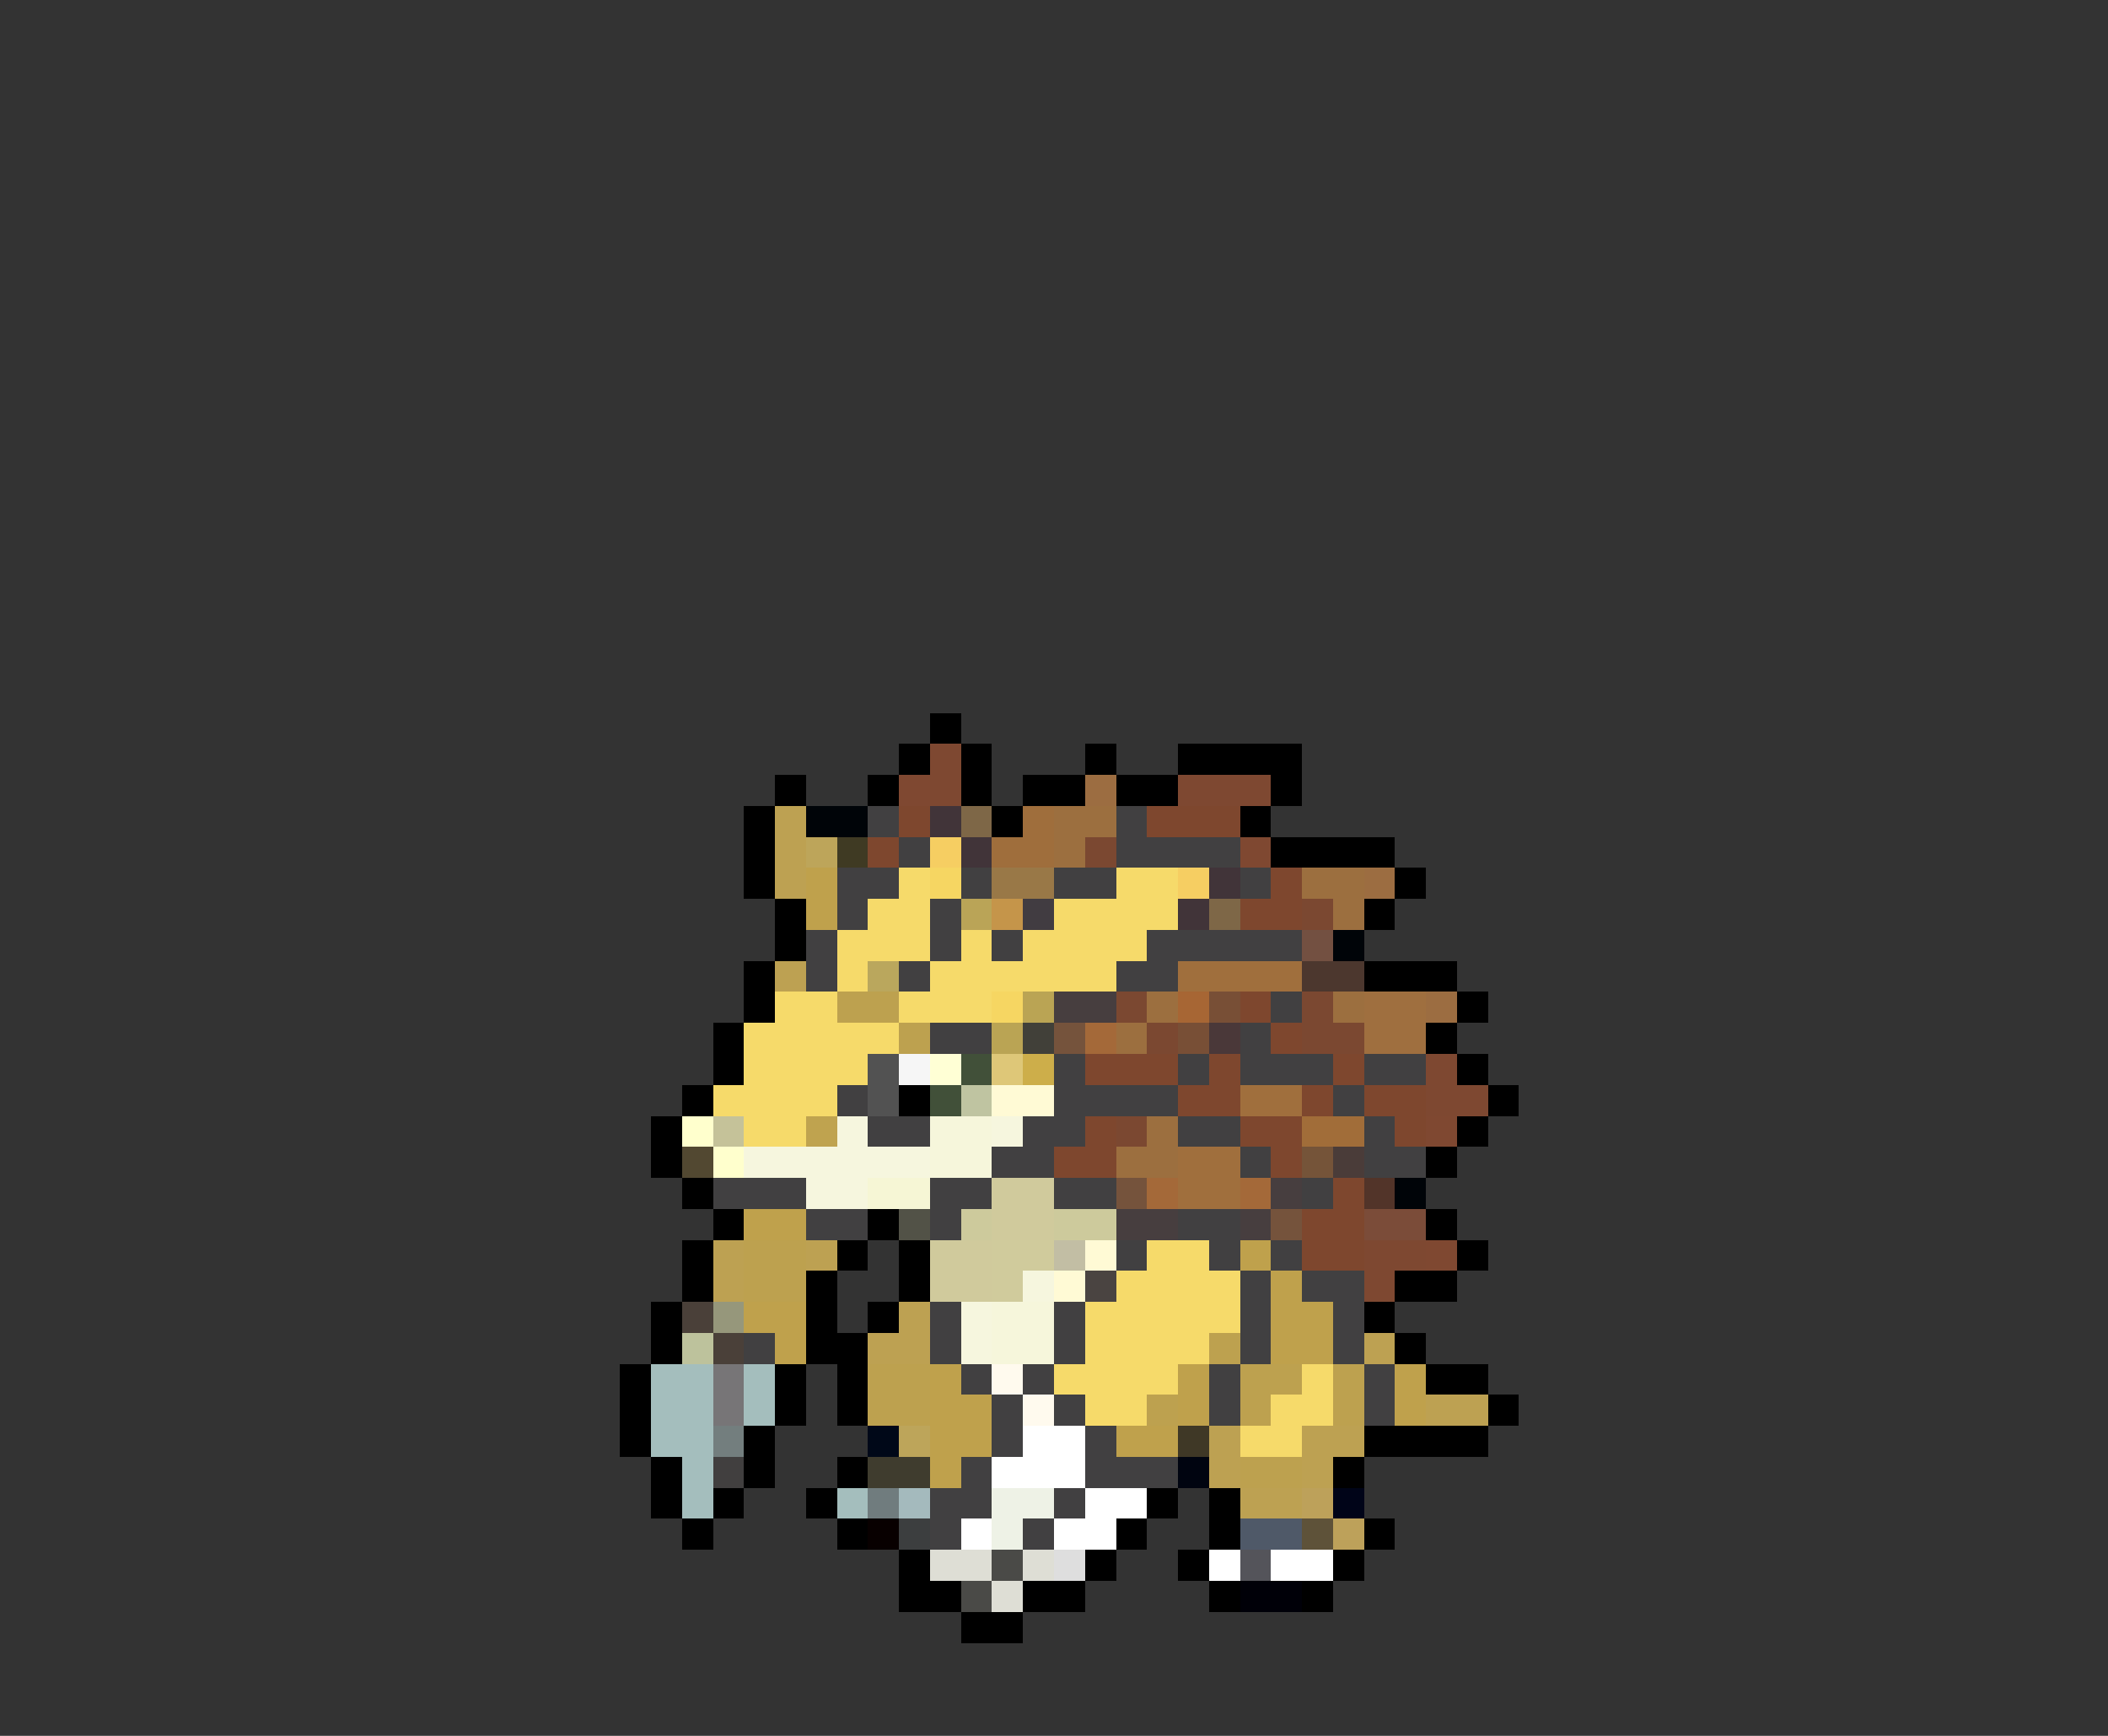 <svg xmlns="http://www.w3.org/2000/svg" viewBox="0 -0.5 68 56" shape-rendering="crispEdges">
<rect x="0" y="-0.5" width="68" height="56" fill="#333333" stroke="none"/>
<path stroke="#000000" d="M30 23h1M29 24h1M31 24h1M35 24h1M38 24h4M25 25h1M28 25h1M31 25h1M33 25h2M36 25h2M41 25h1M24 26h1M32 26h1M40 26h1M24 27h1M41 27h4M24 28h1M45 28h1M25 29h1M44 29h1M25 30h1M24 31h1M44 31h3M24 32h1M47 32h1M23 33h1M46 33h1M23 34h1M47 34h1M22 35h1M29 35h1M48 35h1M21 36h1M47 36h1M21 37h1M46 37h1M22 38h1M23 39h1M28 39h1M46 39h1M22 40h1M27 40h1M29 40h1M47 40h1M22 41h1M26 41h1M29 41h1M45 41h2M21 42h1M26 42h1M28 42h1M44 42h1M21 43h1M26 43h2M45 43h1M20 44h1M25 44h1M27 44h1M46 44h2M20 45h1M25 45h1M27 45h1M48 45h1M20 46h1M24 46h1M44 46h4M21 47h1M24 47h1M27 47h1M43 47h1M21 48h1M23 48h1M26 48h1M37 48h1M39 48h1M22 49h1M27 49h1M36 49h1M39 49h1M44 49h1M29 50h1M35 50h1M38 50h1M43 50h1M29 51h2M33 51h2M39 51h1M42 51h1M31 52h2" />
<path stroke="#7e4831" d="M30 24h1M30 25h1M38 25h3M46 34h1M46 35h2M44 40h2M44 41h1" />
<path stroke="#7f4831" d="M29 25h1M40 27h1M46 36h1M46 40h1" />
<path stroke="#9c6d41" d="M35 25h1M44 28h1M46 32h1" />
<path stroke="#bda152" d="M25 26h1M25 27h1M25 28h1M25 31h1M23 40h1M26 40h1M23 41h1M29 42h1M28 43h2M44 43h1M46 45h2M39 46h1M42 46h2M39 47h1M42 47h1M40 48h2" />
<path stroke="#000408" d="M26 26h2M43 30h1M45 38h1" />
<path stroke="#414041" d="M28 26h1M36 26h1M29 27h1M36 27h4M27 28h2M31 28h1M34 28h2M40 28h1M27 29h1M30 29h1M26 30h1M30 30h1M32 30h1M37 30h5M26 31h1M29 31h1M36 31h2M41 32h1M30 33h2M40 33h1M34 34h1M38 34h1M40 34h3M44 34h2M27 35h1M34 35h4M43 35h1M28 36h2M33 36h2M38 36h2M44 36h1M32 37h2M40 37h1M44 37h2M23 38h3M30 38h2M34 38h2M42 38h1M26 39h2M30 39h1M38 39h2M36 40h1M39 40h1M41 40h1M40 41h1M42 41h2M30 42h1M34 42h1M40 42h1M43 42h1M24 43h1M30 43h1M34 43h1M40 43h1M43 43h1M31 44h1M33 44h1M39 44h1M44 44h1M32 45h1M34 45h1M39 45h1M44 45h1M32 46h1M35 46h1M31 47h1M35 47h3M30 48h2M34 48h1M30 49h1M33 49h1" />
<path stroke="#7e472e" d="M29 26h1M37 26h3M28 27h1M41 28h1M40 29h2M40 32h1M41 33h1M35 34h3M39 34h1M43 34h1M38 35h2M42 35h1M44 35h2M35 36h1M40 36h2M45 36h1M34 37h2M41 37h1M43 38h1M42 39h2M42 40h2" />
<path stroke="#413439" d="M30 26h1M31 27h1M39 28h1M38 29h1" />
<path stroke="#7e6747" d="M31 26h1M39 29h1" />
<path stroke="#9f6e3c" d="M33 26h1M32 27h2" />
<path stroke="#9c6f3f" d="M34 26h2M34 27h1M42 28h2M43 29h1M37 32h1M43 32h1M36 33h1M37 36h1M36 37h2" />
<path stroke="#bda55a" d="M26 27h1M29 46h1" />
<path stroke="#3f3a23" d="M27 27h1" />
<path stroke="#f6ce62" d="M30 27h1M38 28h1" />
<path stroke="#7b4831" d="M35 27h1M42 29h1M36 32h1M42 32h1M37 33h1M42 33h2M36 36h1" />
<path stroke="#bfa14c" d="M26 28h1M26 29h1M24 39h2M40 40h1M41 41h1M24 42h2M41 42h2M25 43h1M41 43h2M30 44h1M38 44h1M45 44h1M30 45h2M38 45h1M45 45h1M30 46h2M36 46h2M30 47h1" />
<path stroke="#f6da6a" d="M29 28h1M36 28h2M28 29h2M34 29h4M27 30h3M31 30h1M33 30h4M27 31h1M30 31h6M25 32h2M29 32h3M24 33h5M24 34h4M23 35h4M24 36h2M37 40h2M36 41h4M35 42h5M35 43h4M34 44h4M42 44h1M35 45h2M41 45h2M40 46h2" />
<path stroke="#f6d662" d="M30 28h1M32 32h1" />
<path stroke="#997847" d="M32 28h2" />
<path stroke="#baa457" d="M31 29h1" />
<path stroke="#c5954a" d="M32 29h1" />
<path stroke="#413c41" d="M33 29h1" />
<path stroke="#735041" d="M42 30h1" />
<path stroke="#baa75d" d="M28 31h1" />
<path stroke="#a06f3d" d="M38 31h4M40 35h2M38 37h2M38 38h2" />
<path stroke="#4c372e" d="M42 31h2" />
<path stroke="#bda14f" d="M27 32h2M29 33h1M24 40h2M24 41h2M39 43h1M28 44h2M40 44h2M43 44h1M28 45h2M37 45h1M40 45h1M43 45h1M40 47h2" />
<path stroke="#baa454" d="M33 32h1M32 33h1" />
<path stroke="#473e3f" d="M34 32h2M41 38h1M36 39h2M40 39h1" />
<path stroke="#a76634" d="M38 32h1" />
<path stroke="#784f36" d="M39 32h1M38 33h1" />
<path stroke="#9f6f3f" d="M44 32h2M44 33h2" />
<path stroke="#414039" d="M33 33h1" />
<path stroke="#75533c" d="M34 33h1M36 38h1M41 39h1" />
<path stroke="#a46939" d="M35 33h1M37 38h1M40 38h1" />
<path stroke="#4a3839" d="M39 33h1" />
<path stroke="#525252" d="M28 34h1M28 35h1" />
<path stroke="#f6f6f6" d="M29 34h1" />
<path stroke="#ffffd5" d="M30 34h1" />
<path stroke="#415039" d="M31 34h1M30 35h1" />
<path stroke="#dec778" d="M32 34h1" />
<path stroke="#cdae4a" d="M33 34h1" />
<path stroke="#bfc4a1" d="M31 35h1" />
<path stroke="#fffad5" d="M32 35h2M35 40h1M34 41h1" />
<path stroke="#ffffcd" d="M22 36h1M23 37h1" />
<path stroke="#c5c299" d="M23 36h1" />
<path stroke="#bfa34f" d="M26 36h1" />
<path stroke="#f6f6de" d="M27 36h1M32 36h1M24 37h6M26 38h2M33 41h1M31 42h1M31 43h1" />
<path stroke="#f6f6db" d="M30 36h2M30 37h2M32 42h2M32 43h2" />
<path stroke="#a16d39" d="M42 36h2" />
<path stroke="#524831" d="M22 37h1" />
<path stroke="#755439" d="M42 37h1" />
<path stroke="#4a3c39" d="M43 37h1" />
<path stroke="#f6f6d5" d="M28 38h2" />
<path stroke="#d0ca9c" d="M32 38h2M32 39h2M30 40h2M30 41h2" />
<path stroke="#523429" d="M44 38h1" />
<path stroke="#525247" d="M29 39h1" />
<path stroke="#cdca9c" d="M31 39h1M34 39h2" />
<path stroke="#7b4c39" d="M44 39h2" />
<path stroke="#d0cb9c" d="M32 40h2M32 41h1" />
<path stroke="#c2bea4" d="M34 40h1" />
<path stroke="#4a4441" d="M35 41h1" />
<path stroke="#4a4039" d="M22 42h1M23 43h1" />
<path stroke="#96977b" d="M23 42h1" />
<path stroke="#bdc29c" d="M22 43h1" />
<path stroke="#a4bebd" d="M21 44h2M24 44h1M21 45h2M24 45h1M21 46h2M22 47h1M22 48h1M27 48h1" />
<path stroke="#777577" d="M23 44h1M23 45h1" />
<path stroke="#fffaee" d="M32 44h1M33 45h1" />
<path stroke="#737e7e" d="M23 46h1" />
<path stroke="#000818" d="M28 46h1" />
<path stroke="#ffffff" d="M33 46h2M32 47h3M35 48h2M31 49h1M34 49h2M39 50h1M41 50h2" />
<path stroke="#3f3826" d="M38 46h1" />
<path stroke="#413f3f" d="M23 47h1" />
<path stroke="#3f3c2e" d="M28 47h2" />
<path stroke="#000410" d="M38 47h1" />
<path stroke="#707c7e" d="M28 48h1" />
<path stroke="#a4babd" d="M29 48h1" />
<path stroke="#eef2e6" d="M32 48h2M32 49h1" />
<path stroke="#bda15a" d="M42 48h1M43 49h1" />
<path stroke="#000418" d="M43 48h1" />
<path stroke="#080000" d="M28 49h1" />
<path stroke="#3c3e3f" d="M29 49h1" />
<path stroke="#4f5968" d="M40 49h2" />
<path stroke="#5e5239" d="M42 49h1" />
<path stroke="#deded5" d="M30 50h2M33 50h1M32 51h1" />
<path stroke="#4a4a47" d="M32 50h1M31 51h1" />
<path stroke="#dedede" d="M34 50h1" />
<path stroke="#54545a" d="M40 50h1" />
<path stroke="#000008" d="M40 51h2" />
</svg>